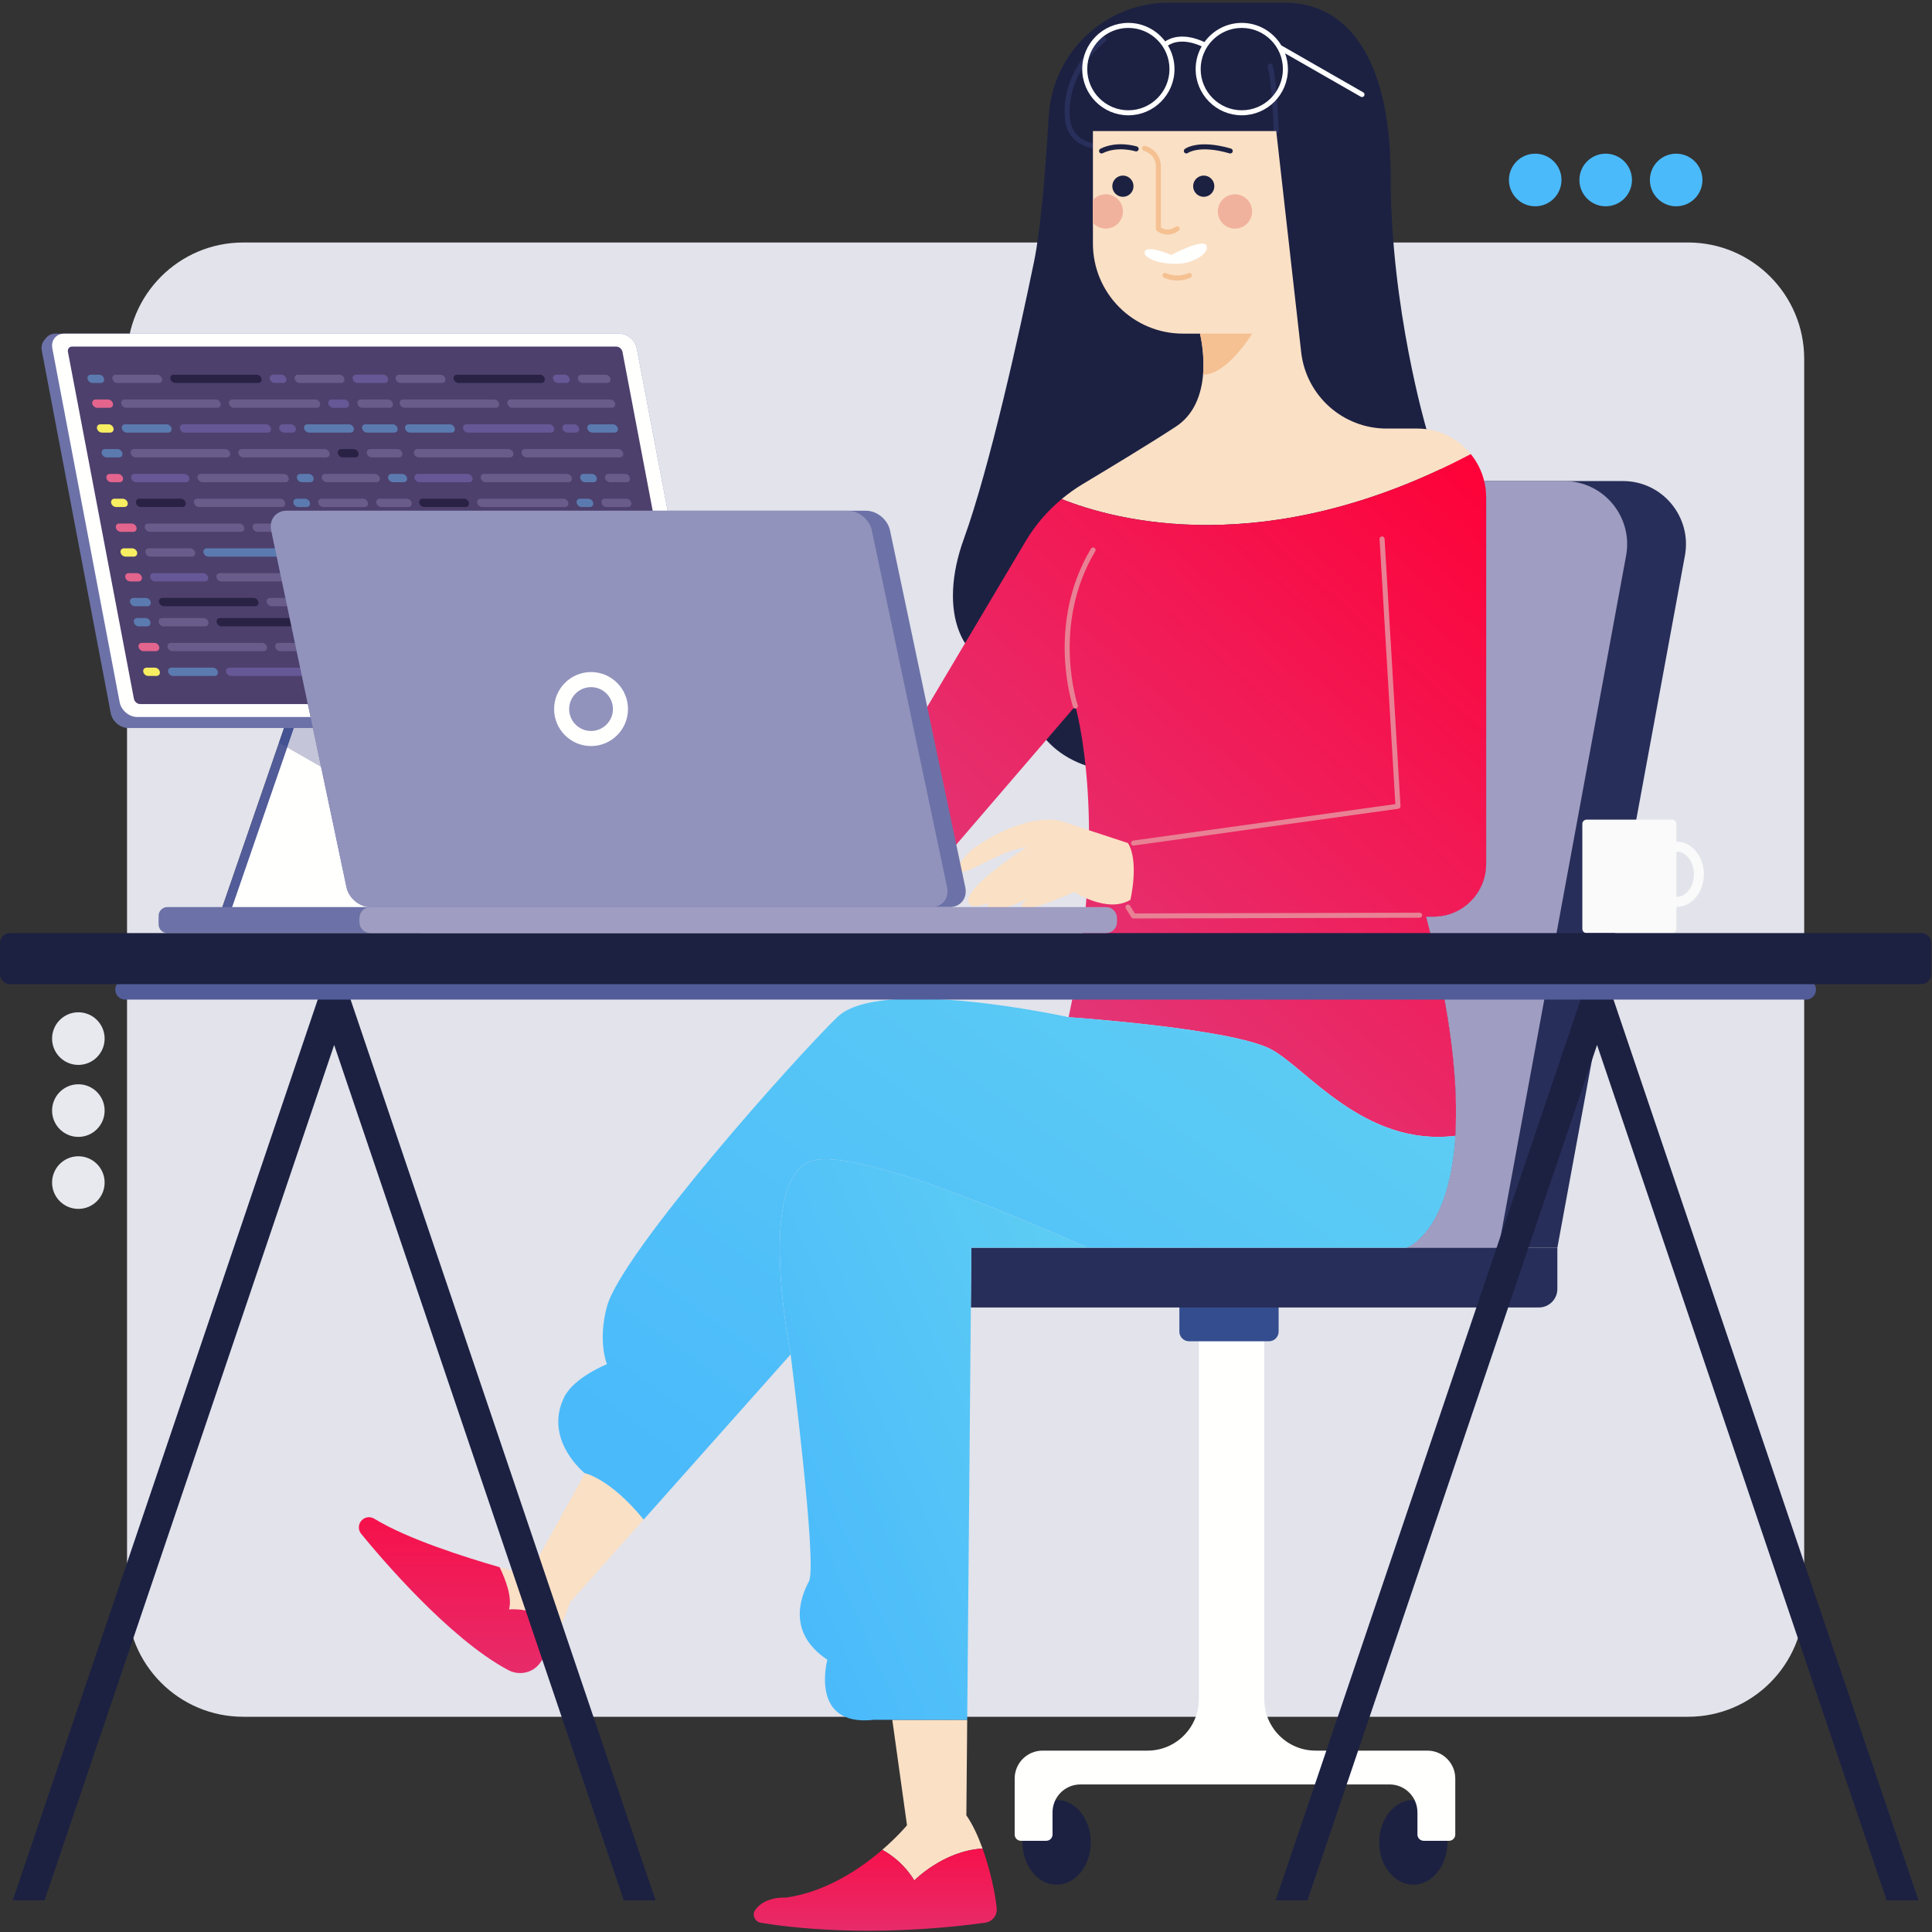 <svg width="422" height="422" viewBox="0 0 422 422" fill="none" xmlns="http://www.w3.org/2000/svg">
<rect x="0" y="0" width="422" height="422" fill="#333333" stroke="none"/>
<path fill-rule="evenodd" clip-rule="evenodd" d="M368.701 374.989H53.129C39.111 374.989 27.747 363.609 27.747 349.569V78.387C27.747 64.347 39.111 52.967 53.129 52.967H368.701C382.72 52.967 394.084 64.347 394.084 78.387V349.569C394.084 363.609 382.72 374.989 368.701 374.989ZM49.733 200.965H83.559L95.627 151.548H64.629L47.596 200.965H49.733Z" fill="#E2E3EB"/>
<path fill-rule="evenodd" clip-rule="evenodd" d="M360.381 39.312C360.381 36.139 362.951 33.566 366.121 33.566C369.289 33.566 371.859 36.139 371.859 39.312C371.859 42.486 369.289 45.06 366.121 45.06C362.951 45.06 360.381 42.486 360.381 39.312Z" fill="#4BBAFB"/>
<path fill-rule="evenodd" clip-rule="evenodd" d="M344.985 39.312C344.985 36.139 347.556 33.566 350.726 33.566C353.893 33.566 356.464 36.139 356.464 39.312C356.464 42.486 353.893 45.06 350.726 45.06C347.556 45.06 344.985 42.486 344.985 39.312Z" fill="#4BBAFB"/>
<path fill-rule="evenodd" clip-rule="evenodd" d="M329.592 39.312C329.592 36.139 332.16 33.566 335.33 33.566C338.499 33.566 341.068 36.139 341.068 39.312C341.068 42.486 338.499 45.06 335.33 45.06C332.16 45.06 329.592 42.486 329.592 39.312Z" fill="#4BBAFB"/>
<path fill-rule="evenodd" clip-rule="evenodd" d="M11.376 226.857C11.376 223.682 13.945 221.11 17.114 221.11C20.284 221.11 22.853 223.682 22.853 226.857C22.853 230.031 20.284 232.603 17.114 232.603C13.945 232.603 11.376 230.031 11.376 226.857Z" fill="#E8E9EF"/>
<path fill-rule="evenodd" clip-rule="evenodd" d="M11.376 242.581C11.376 239.408 13.945 236.835 17.114 236.835C20.284 236.835 22.853 239.408 22.853 242.581C22.853 245.755 20.284 248.328 17.114 248.328C13.945 248.328 11.376 245.755 11.376 242.581Z" fill="#E8E9EF"/>
<path fill-rule="evenodd" clip-rule="evenodd" d="M11.376 258.306C11.376 255.133 13.945 252.56 17.114 252.56C20.284 252.56 22.853 255.133 22.853 258.306C22.853 261.481 20.284 264.054 17.114 264.054C13.945 264.054 11.376 261.481 11.376 258.306Z" fill="#E8E9EF"/>
<path fill-rule="evenodd" clip-rule="evenodd" d="M238.252 402.415C238.252 407.527 234.916 411.67 230.799 411.67C226.682 411.67 223.344 407.527 223.344 402.415C223.344 397.304 226.682 393.162 230.799 393.162C234.916 393.162 238.252 397.304 238.252 402.415Z" fill="#1C2142"/>
<path fill-rule="evenodd" clip-rule="evenodd" d="M316.16 402.415C316.16 407.527 312.823 411.67 308.706 411.67C304.589 411.67 301.251 407.527 301.251 402.415C301.251 397.304 304.589 393.162 308.706 393.162C312.823 393.162 316.16 397.304 316.16 402.415Z" fill="#1C2142"/>
<path fill-rule="evenodd" clip-rule="evenodd" d="M309.605 382.383H287.361C281.173 382.383 276.156 377.359 276.156 371.162V282.803H261.855V371.162C261.855 377.359 256.838 382.383 250.648 382.383H227.722C224.359 382.383 221.632 385.114 221.632 388.483V400.714C221.632 401.466 222.242 402.076 222.995 402.076H228.539C229.291 402.076 229.9 401.466 229.9 400.714V395.868C229.9 392.499 232.627 389.769 235.99 389.769H303.513C306.877 389.769 309.605 392.499 309.605 395.868V400.714C309.605 401.466 310.214 402.076 310.966 402.076H316.511C317.262 402.076 317.872 401.466 317.872 400.714V388.483C317.872 385.114 315.145 382.383 311.781 382.383H309.605Z" fill="#FFFFFE"/>
<path fill-rule="evenodd" clip-rule="evenodd" d="M277.167 292.969H259.724C258.557 292.969 257.608 292.021 257.608 290.851V285.243C257.608 284.072 258.557 283.124 259.724 283.124H277.167C278.337 283.124 279.284 284.072 279.284 285.243V290.851C279.284 292.021 278.337 292.969 277.167 292.969Z" fill="#334D8F"/>
<path fill-rule="evenodd" clip-rule="evenodd" d="M340.168 272.535V281.536C340.168 283.775 338.36 285.586 336.124 285.586H212.056L212.176 272.535H340.168Z" fill="#272E59"/>
<path fill-rule="evenodd" clip-rule="evenodd" d="M368.031 121.361L340.168 272.535H307.23C307.23 272.535 316.558 269.329 317.874 248.1C318.542 237.376 317.161 222.052 311.505 200.219H313.138C319.474 200.219 324.615 195.071 324.615 188.726V108.65C324.615 107.41 324.461 106.224 324.187 105.072H354.484C363.099 105.072 369.588 112.887 368.031 121.361Z" fill="#272E59"/>
<path fill-rule="evenodd" clip-rule="evenodd" d="M355.185 121.361L327.322 272.535H307.23C307.23 272.535 316.558 269.329 317.874 248.1C318.542 237.376 317.161 222.052 311.505 200.219H313.138C319.474 200.219 324.615 195.071 324.615 188.726V108.65C324.615 107.41 324.461 106.224 324.187 105.072H341.637C350.253 105.072 356.741 112.887 355.185 121.361Z" fill="#A09DC2"/>
<path fill-rule="evenodd" clip-rule="evenodd" d="M311.571 93.743C311.571 93.743 303.766 67.291 303.766 38.801C303.766 10.309 292.702 0.587 280.735 0.587H255.303C241.373 0.587 229.882 11.471 229.067 25.397C228.385 37.038 227.349 49.908 225.869 57.116C222.707 72.491 216.182 102.123 210.526 117.72C204.869 133.317 209.385 146.657 223.159 146.884C223.159 146.884 222.03 175.148 259.511 167.461C295.055 160.17 319.023 149.436 315.247 106.496C314.855 102.049 313.618 97.71 311.571 93.743Z" fill="#1C2142"/>
<path fill-rule="evenodd" clip-rule="evenodd" d="M241.95 32.71C239.633 32.71 237.306 32.322 235.543 31.156C233.787 29.994 232.798 28.206 232.601 25.838C231.714 15.178 240.394 8.455 240.764 8.174C241.005 7.991 241.349 8.041 241.532 8.28C241.715 8.521 241.668 8.866 241.427 9.049C241.34 9.114 232.858 15.698 233.693 25.747C233.864 27.79 234.666 29.26 236.147 30.24C240.878 33.367 250.711 30.159 250.81 30.126C251.096 30.029 251.408 30.186 251.502 30.474C251.598 30.762 251.442 31.072 251.155 31.168C250.875 31.26 246.43 32.71 241.95 32.71Z" fill="#282F5A"/>
<path fill-rule="evenodd" clip-rule="evenodd" d="M278.763 29.175C278.47 29.175 278.225 28.942 278.215 28.644C278.212 28.539 277.856 18.068 276.914 14.579C276.835 14.286 277.007 13.986 277.299 13.906C277.596 13.825 277.894 14.001 277.972 14.293C278.946 17.904 279.297 28.173 279.311 28.608C279.321 28.911 279.084 29.164 278.782 29.174L278.763 29.175Z" fill="#282F5A"/>
<path fill-rule="evenodd" clip-rule="evenodd" d="M321.259 99.186C276.626 122.797 243.381 113.608 231.894 109.01C233.308 107.836 234.81 106.748 236.399 105.794C242.756 101.985 251.537 96.661 256.83 93.192C260.985 90.47 262.431 85.937 262.782 81.831C263.188 77.056 262.103 72.874 262.103 72.874H258.388C247.524 72.874 238.723 64.06 238.723 53.182V28.627H278.763L284.211 76.914C285.286 86.431 293.32 93.61 302.878 93.61H309.597C314.31 93.61 318.508 95.783 321.259 99.186Z" fill="#FAE0C5"/>
<path fill-rule="evenodd" clip-rule="evenodd" d="M277.541 229.143C285.197 233.093 297.888 250.527 317.872 248.098C318.537 237.374 317.161 222.055 311.505 200.217H313.137C319.472 200.217 324.613 195.069 324.613 188.724V108.647C324.613 105.06 323.354 101.766 321.257 99.18C276.628 122.798 243.378 113.612 231.898 109.012C228.785 111.608 226.111 114.71 224.024 118.22L196.457 164.629C194.747 167.495 191.667 169.25 188.335 169.25H185.638V195.266H193.004C197.191 195.266 201.181 193.433 203.91 190.261L234.886 154.223C234.886 154.223 242.503 180.389 233.409 222.173L233.411 222.179C233.411 222.179 268.715 224.589 277.541 229.143Z" fill="url(#paint0_linear)"/>
<path fill-rule="evenodd" clip-rule="evenodd" d="M198.112 398.689C198.112 398.689 196.136 401.091 192.721 404.039C195.076 405.366 197.725 407.465 199.711 410.741C199.711 410.741 205.995 404.279 214.614 403.768C213.636 401.058 212.453 398.479 211.079 396.515L211.263 375.655H194.901L198.112 398.689Z" fill="#FAE0C5"/>
<path fill-rule="evenodd" clip-rule="evenodd" d="M199.711 410.741C197.725 407.466 195.076 405.366 192.721 404.039C187.993 408.12 180.502 413.247 171.641 414.495C171.641 414.495 167.026 414.123 164.922 417.251C164.209 418.316 164.922 419.765 166.182 419.984C172.211 420.993 190.406 423.344 215.189 419.974C216.736 419.753 217.853 418.381 217.71 416.833C217.443 413.903 216.364 408.625 214.614 403.769C205.995 404.279 199.711 410.741 199.711 410.741Z" fill="url(#paint1_linear)"/>
<path fill-rule="evenodd" clip-rule="evenodd" d="M177.512 253.517C164.942 256.999 172.698 295.836 172.698 295.836L172.695 295.851C172.775 296.477 178.566 341.93 176.705 345.385C174.842 348.864 171.893 356.636 180.717 362.532C180.717 362.532 176.705 377.262 190.889 375.649H194.9L194.901 375.655H211.263L212.175 272.531H237.544C221.969 265.574 187.176 250.841 177.512 253.517Z" fill="url(#paint2_linear)"/>
<path fill-rule="evenodd" clip-rule="evenodd" d="M277.541 229.143C268.715 224.589 233.411 222.179 233.411 222.179L233.409 222.173L233.408 222.182C233.408 222.182 192.226 213.071 182.865 222.182C173.504 231.28 135.787 273.608 132.576 285.385C130.504 292.993 132.576 297.977 132.576 297.977C132.576 297.977 125.331 300.853 123.215 305.211C118.677 314.562 127.72 321.782 127.762 321.817H127.765C127.765 321.817 133.257 322.958 140.575 331.934L172.693 295.836L172.695 295.851L172.698 295.836C172.698 295.836 164.942 256.999 177.512 253.517C187.176 250.841 221.969 265.574 237.544 272.531H307.229C307.229 272.531 316.556 269.33 317.872 248.098C297.888 250.527 285.197 233.093 277.541 229.143Z" fill="url(#paint3_linear)"/>
<path fill-rule="evenodd" clip-rule="evenodd" d="M127.765 321.817H127.762L127.764 321.819L115.466 344.047C115.466 344.047 112.913 343.407 109.125 342.316C110.54 345.23 111.9 348.962 111.183 351.548C111.183 351.548 116.664 350.84 122.451 355.183C123.143 353.632 123.847 351.909 124.553 349.941L140.576 331.934C133.257 322.958 127.765 321.817 127.765 321.817Z" fill="#FAE0C5"/>
<path fill-rule="evenodd" clip-rule="evenodd" d="M111.183 351.548C111.9 348.962 110.54 345.23 109.125 342.316C101.507 340.125 88.869 336.103 81.783 331.742C80.829 331.149 79.601 331.335 78.889 332.213C78.549 332.62 78.385 333.114 78.385 333.619C78.385 334.113 78.549 334.607 78.878 335.012C83.065 340.139 98.082 357.889 110.994 364.781C113.372 366.054 116.343 365.452 117.932 363.266C119.209 361.515 120.789 358.907 122.451 355.183C116.664 350.84 111.183 351.548 111.183 351.548Z" fill="url(#paint4_linear)"/>
<path fill-rule="evenodd" clip-rule="evenodd" d="M273.491 72.874C273.491 72.874 268.076 81.886 262.782 81.831C263.188 77.056 262.103 72.874 262.103 72.874H273.491Z" fill="#F5C192"/>
<path fill-rule="evenodd" clip-rule="evenodd" d="M234.891 154.775C234.664 154.775 234.451 154.632 234.372 154.405C234.312 154.227 228.378 136.482 238.29 119.85C238.444 119.587 238.782 119.504 239.041 119.66C239.3 119.815 239.387 120.152 239.231 120.412C229.587 136.595 235.35 153.875 235.409 154.047C235.508 154.334 235.356 154.646 235.069 154.745L234.891 154.775Z" fill="#E88194"/>
<path fill-rule="evenodd" clip-rule="evenodd" d="M247.585 184.694C247.316 184.694 247.081 184.496 247.043 184.221C247.002 183.921 247.21 183.644 247.511 183.602L304.781 175.636L301.333 117.752C301.316 117.45 301.546 117.19 301.849 117.173C302.148 117.151 302.41 117.384 302.427 117.687L305.904 176.078C305.922 176.363 305.716 176.614 305.432 176.654L247.66 184.689L247.585 184.694Z" fill="#E88194"/>
<path fill-rule="evenodd" clip-rule="evenodd" d="M247.586 200.616C247.397 200.616 247.223 200.52 247.122 200.361L245.903 198.422C245.741 198.165 245.819 197.826 246.074 197.665C246.332 197.504 246.669 197.579 246.83 197.836L247.887 199.519L310.09 199.357C310.392 199.357 310.638 199.602 310.638 199.904C310.639 200.208 310.395 200.454 310.091 200.455L247.587 200.616H247.586Z" fill="#E88194"/>
<path fill-rule="evenodd" clip-rule="evenodd" d="M255.829 55.69C255.829 55.69 250.885 53.554 250.11 54.816C249.334 56.079 252.534 57.632 256.797 57.632C261.062 57.632 264.358 55.011 263.486 53.554C262.613 52.098 255.829 55.69 255.829 55.69Z" fill="#FFFFFE"/>
<path fill-rule="evenodd" clip-rule="evenodd" d="M257.168 61.267C255.495 61.267 254.299 60.683 254.226 60.646C253.956 60.511 253.847 60.183 253.98 59.912C254.115 59.638 254.445 59.531 254.715 59.664C254.737 59.676 257.051 60.789 259.578 59.655C259.852 59.531 260.178 59.654 260.303 59.93C260.427 60.207 260.303 60.532 260.026 60.656C259.006 61.114 258.025 61.267 257.168 61.267Z" fill="#F5C192"/>
<path fill-rule="evenodd" clip-rule="evenodd" d="M255.005 51.241C253.922 51.241 253.067 50.766 252.64 50.362C252.531 50.259 252.469 50.114 252.469 49.962V36.374C252.469 33.628 249.883 32.932 249.857 32.926C249.564 32.85 249.388 32.552 249.462 32.258C249.537 31.965 249.832 31.786 250.129 31.863C251.317 32.168 253.565 33.502 253.565 36.374V49.697C254.004 49.997 255.236 50.615 256.825 49.512C257.073 49.34 257.415 49.401 257.588 49.649C257.76 49.899 257.699 50.241 257.45 50.413C256.574 51.023 255.738 51.241 255.005 51.241Z" fill="#F5C192"/>
<path fill-rule="evenodd" clip-rule="evenodd" d="M262.928 38.349C261.651 38.349 260.612 39.389 260.612 40.669C260.612 41.948 261.651 42.989 262.928 42.989C264.206 42.989 265.245 41.948 265.245 40.669C265.245 39.389 264.206 38.349 262.928 38.349Z" fill="#1C2142"/>
<path fill-rule="evenodd" clip-rule="evenodd" d="M245.273 38.349C243.995 38.349 242.955 39.389 242.955 40.669C242.955 41.948 243.995 42.989 245.273 42.989C246.55 42.989 247.589 41.948 247.589 40.669C247.589 39.389 246.55 38.349 245.273 38.349Z" fill="#1C2142"/>
<path fill-rule="evenodd" clip-rule="evenodd" d="M273.491 46.188C273.491 48.259 271.816 49.937 269.749 49.937C267.682 49.937 266.006 48.259 266.006 46.188C266.006 44.118 267.682 42.44 269.749 42.44C271.816 42.44 273.491 44.118 273.491 46.188Z" fill="#F1B29D"/>
<path fill-rule="evenodd" clip-rule="evenodd" d="M245.278 46.19C245.278 48.264 243.6 49.933 241.529 49.933C240.411 49.933 239.402 49.438 238.723 48.659V43.709C239.402 42.929 240.411 42.435 241.529 42.435C243.6 42.435 245.278 44.114 245.278 46.19Z" fill="#F1B29D"/>
<path fill-rule="evenodd" clip-rule="evenodd" d="M268.719 33.524L268.566 33.502C262.014 31.589 259.481 33.395 259.456 33.412C259.213 33.591 258.87 33.545 258.691 33.306C258.509 33.067 258.55 32.727 258.788 32.543C258.903 32.453 261.71 30.359 268.872 32.449C269.164 32.534 269.33 32.838 269.246 33.13C269.175 33.37 268.957 33.524 268.719 33.524Z" fill="#1C2142"/>
<path fill-rule="evenodd" clip-rule="evenodd" d="M240.61 33.524C240.41 33.524 240.216 33.414 240.12 33.221C239.986 32.95 240.094 32.621 240.365 32.485C244.009 30.66 248.161 31.944 248.338 32C248.625 32.092 248.785 32.399 248.694 32.689C248.603 32.978 248.295 33.138 248.007 33.046C247.968 33.035 244.096 31.845 240.855 33.467L240.61 33.524Z" fill="#1C2142"/>
<path fill-rule="evenodd" clip-rule="evenodd" d="M271.24 24.087C266.286 24.087 262.257 20.052 262.257 15.092C262.257 10.133 266.286 6.098 271.24 6.098C276.191 6.098 280.22 10.133 280.22 15.092C280.22 20.052 276.191 24.087 271.24 24.087ZM246.463 24.087C241.511 24.087 237.483 20.052 237.483 15.092C237.483 10.133 241.511 6.098 246.463 6.098C251.416 6.098 255.445 10.133 255.445 15.092C255.445 20.052 251.416 24.087 246.463 24.087ZM297.77 20.174L279.872 9.914C278.109 6.977 274.904 5 271.24 5C267.883 5 264.914 6.658 263.081 9.191C258.42 7.021 255.579 8.312 254.509 9.039C252.668 6.593 249.752 5 246.463 5C240.907 5 236.387 9.528 236.387 15.092C236.387 20.656 240.907 25.184 246.463 25.184C252.019 25.184 256.541 20.656 256.541 15.092C256.541 13.212 256.016 11.457 255.118 9.948C255.947 9.381 258.355 8.252 262.478 10.122C261.645 11.592 261.161 13.285 261.161 15.092C261.161 20.656 265.682 25.184 271.24 25.184C276.796 25.184 281.316 20.656 281.316 15.092C281.316 13.884 281.092 12.729 280.7 11.654L297.226 21.127L297.498 21.2C297.686 21.2 297.872 21.1 297.972 20.923C298.124 20.66 298.033 20.325 297.77 20.174Z" fill="white"/>
<path fill-rule="evenodd" clip-rule="evenodd" d="M366.228 195.9L366.185 195.894V186.034L366.228 186.028C368.3 186.028 369.985 188.242 369.985 190.963C369.985 193.686 368.3 195.9 366.228 195.9ZM366.228 183.833L366.185 183.835V179.955C366.185 179.446 365.774 179.034 365.266 179.034H346.544C346.037 179.034 345.625 179.446 345.625 179.955V202.886C345.625 203.395 346.037 203.807 346.544 203.807H365.266C365.774 203.807 366.185 203.395 366.185 202.886V198.093L366.228 198.095C369.509 198.095 372.178 194.896 372.178 190.963C372.178 187.031 369.509 183.833 366.228 183.833Z" fill="#F9FAF9"/>
<path fill-rule="evenodd" clip-rule="evenodd" d="M352.36 218.132H345.321L278.637 415.089H285.581L348.84 228.247L412.099 415.089H419.044L352.36 218.132Z" fill="#1C2142"/>
<path fill-rule="evenodd" clip-rule="evenodd" d="M69.471 218.132L2.788 415.089H9.733L72.991 228.247L136.249 415.089H143.194L76.51 218.132H69.471Z" fill="#1C2142"/>
<path fill-rule="evenodd" clip-rule="evenodd" d="M93.49 151.548L81.422 200.965H47.596L64.63 151.548H93.49Z" fill="#525C99"/>
<path fill-rule="evenodd" clip-rule="evenodd" d="M95.627 151.548L83.559 200.965H49.733L66.778 151.548H95.627Z" fill="#FFFFFE"/>
<path fill-rule="evenodd" clip-rule="evenodd" d="M91.716 198.13H36.543C35.495 198.13 34.645 198.982 34.645 200.031V201.906C34.645 202.956 35.495 203.807 36.543 203.807H91.716C92.764 203.807 93.614 202.956 93.614 201.906V200.031C93.614 198.982 92.764 198.13 91.716 198.13Z" fill="#6C72A7"/>
<path fill-rule="evenodd" clip-rule="evenodd" d="M62.733 163.282L60.935 162.261L64.629 151.548H66.778L62.733 163.282Z" fill="#445292"/>
<path fill-rule="evenodd" clip-rule="evenodd" d="M89.084 178.364L87.198 177.288L62.733 163.282L66.778 151.548H95.627L89.084 178.364Z" fill="#C5C5D9"/>
<path fill-rule="evenodd" clip-rule="evenodd" d="M151.119 159.016H28.029C26.249 159.016 24.532 157.572 24.193 155.789L9.133 76.613C8.969 75.758 9.152 74.937 9.641 74.331L10.055 73.819C10.544 73.215 11.3 72.874 12.155 72.874H135.244C137.024 72.874 138.741 74.319 139.08 76.102L154.142 155.276C154.305 156.133 154.121 156.954 153.632 157.56L153.218 158.071C152.729 158.676 151.973 159.016 151.119 159.016Z" fill="#6C72A7"/>
<path fill-rule="evenodd" clip-rule="evenodd" d="M151.174 156.613H29.972C28.192 156.613 26.474 155.169 26.136 153.386L11.433 76.102C11.095 74.319 12.263 72.874 14.043 72.874H135.244C137.024 72.874 138.742 74.319 139.08 76.102L153.782 153.386C154.121 155.169 152.954 156.613 151.174 156.613Z" fill="#FFFFFE"/>
<path fill-rule="evenodd" clip-rule="evenodd" d="M149.453 153.788H30.616C29.984 153.788 29.373 153.273 29.253 152.64L14.835 76.848C14.714 76.215 15.13 75.701 15.762 75.701H134.599C135.232 75.701 135.842 76.215 135.963 76.848L150.38 152.64C150.501 153.273 150.086 153.788 149.453 153.788Z" fill="#4D406C"/>
<path fill-rule="evenodd" clip-rule="evenodd" d="M20.198 83.651H22.007C22.507 83.651 22.835 83.246 22.739 82.746C22.644 82.245 22.162 81.84 21.663 81.84H19.852C19.353 81.84 19.026 82.245 19.12 82.746C19.216 83.246 19.698 83.651 20.198 83.651Z" fill="#5B7BB0"/>
<path fill-rule="evenodd" clip-rule="evenodd" d="M38.296 83.651H56.393C56.892 83.651 57.221 83.246 57.126 82.746C57.03 82.245 56.548 81.84 56.048 81.84H37.95C37.452 81.84 37.123 82.245 37.218 82.746C37.313 83.246 37.796 83.651 38.296 83.651Z" fill="#292245"/>
<path fill-rule="evenodd" clip-rule="evenodd" d="M60.013 83.651H61.822C62.322 83.651 62.65 83.246 62.555 82.746C62.461 82.245 61.977 81.84 61.478 81.84H59.668C59.169 81.84 58.84 82.245 58.935 82.746C59.031 83.246 59.513 83.651 60.013 83.651Z" fill="#665896"/>
<path fill-rule="evenodd" clip-rule="evenodd" d="M78.111 83.651H84.046C84.546 83.651 84.874 83.246 84.778 82.746C84.683 82.245 84.202 81.84 83.701 81.84H77.765C77.266 81.84 76.938 82.245 77.033 82.746C77.129 83.246 77.611 83.651 78.111 83.651Z" fill="#665896"/>
<path fill-rule="evenodd" clip-rule="evenodd" d="M65.442 83.651H74.491C74.991 83.651 75.319 83.246 75.223 82.746C75.128 82.245 74.646 81.84 74.146 81.84H65.097C64.598 81.84 64.269 82.245 64.364 82.746C64.46 83.246 64.942 83.651 65.442 83.651Z" fill="#695C8A"/>
<path fill-rule="evenodd" clip-rule="evenodd" d="M25.627 83.651H34.676C35.176 83.651 35.504 83.246 35.409 82.746C35.313 82.245 34.831 81.84 34.331 81.84H25.283C24.783 81.84 24.455 82.245 24.551 82.746C24.646 83.246 25.127 83.651 25.627 83.651Z" fill="#695C8A"/>
<path fill-rule="evenodd" clip-rule="evenodd" d="M48.202 88.164C48.107 87.663 47.625 87.258 47.126 87.258H27.218C26.719 87.258 26.39 87.663 26.485 88.164C26.581 88.665 27.063 89.071 27.563 89.071H47.47C47.97 89.071 48.298 88.665 48.202 88.164Z" fill="#695C8A"/>
<path fill-rule="evenodd" clip-rule="evenodd" d="M23.598 87.258H20.884C20.384 87.258 20.055 87.663 20.151 88.164C20.246 88.665 20.728 89.071 21.228 89.071H23.943C24.443 89.071 24.771 88.665 24.675 88.164C24.58 87.663 24.098 87.258 23.598 87.258Z" fill="#E3648D"/>
<path fill-rule="evenodd" clip-rule="evenodd" d="M68.843 87.258H50.745C50.245 87.258 49.918 87.663 50.013 88.164C50.108 88.665 50.59 89.071 51.091 89.071H69.187C69.687 89.071 70.015 88.665 69.919 88.164C69.825 87.663 69.342 87.258 68.843 87.258Z" fill="#695C8A"/>
<path fill-rule="evenodd" clip-rule="evenodd" d="M75.522 89.071C76.022 89.071 76.349 88.665 76.254 88.164C76.16 87.663 75.676 87.258 75.178 87.258H72.463C71.963 87.258 71.635 87.663 71.73 88.164C71.825 88.665 72.307 89.071 72.807 89.071H75.522Z" fill="#665896"/>
<path fill-rule="evenodd" clip-rule="evenodd" d="M84.732 87.258H78.796C78.297 87.258 77.968 87.663 78.063 88.164C78.159 88.665 78.641 89.071 79.141 89.071H85.076C85.576 89.071 85.904 88.665 85.809 88.164C85.714 87.663 85.231 87.258 84.732 87.258Z" fill="#695C8A"/>
<path fill-rule="evenodd" clip-rule="evenodd" d="M63.884 94.489C64.383 94.489 64.712 94.083 64.616 93.583C64.521 93.083 64.039 92.677 63.539 92.677H61.729C61.229 92.677 60.902 93.083 60.997 93.583C61.092 94.083 61.575 94.489 62.073 94.489H63.884Z" fill="#665896"/>
<path fill-rule="evenodd" clip-rule="evenodd" d="M22.259 94.489H24.069C24.569 94.489 24.897 94.083 24.801 93.583C24.706 93.083 24.224 92.677 23.724 92.677H21.914C21.414 92.677 21.087 93.083 21.182 93.583C21.277 94.083 21.76 94.489 22.259 94.489Z" fill="#F8EE61"/>
<path fill-rule="evenodd" clip-rule="evenodd" d="M66.426 93.583C66.522 94.083 67.004 94.489 67.504 94.489H76.552C77.052 94.489 77.379 94.083 77.284 93.583C77.19 93.083 76.708 92.677 76.208 92.677H67.158C66.66 92.677 66.331 93.083 66.426 93.583Z" fill="#5B7BB0"/>
<path fill-rule="evenodd" clip-rule="evenodd" d="M27.689 94.489H36.737C37.237 94.489 37.566 94.083 37.471 93.583C37.375 93.083 36.893 92.677 36.393 92.677H27.344C26.844 92.677 26.517 93.083 26.611 93.583C26.707 94.083 27.189 94.489 27.689 94.489Z" fill="#5B7BB0"/>
<path fill-rule="evenodd" clip-rule="evenodd" d="M85.762 92.677H79.827C79.327 92.677 78.999 93.083 79.095 93.583C79.19 94.083 79.672 94.489 80.171 94.489H86.108C86.606 94.489 86.935 94.083 86.84 93.583C86.744 93.083 86.262 92.677 85.762 92.677Z" fill="#5B7BB0"/>
<path fill-rule="evenodd" clip-rule="evenodd" d="M40.356 94.489H58.454C58.954 94.489 59.283 94.083 59.188 93.583C59.092 93.083 58.61 92.677 58.11 92.677H40.012C39.513 92.677 39.185 93.083 39.28 93.583C39.374 94.083 39.857 94.489 40.356 94.489Z" fill="#665896"/>
<path fill-rule="evenodd" clip-rule="evenodd" d="M86.794 98.096H80.858C80.359 98.096 80.03 98.501 80.125 99.001C80.221 99.502 80.703 99.908 81.203 99.908H87.138C87.638 99.908 87.966 99.502 87.87 99.001C87.776 98.501 87.293 98.096 86.794 98.096Z" fill="#695C8A"/>
<path fill-rule="evenodd" clip-rule="evenodd" d="M77.238 98.096H74.523C74.024 98.096 73.696 98.501 73.791 99.001C73.886 99.502 74.368 99.908 74.868 99.908H77.583C78.082 99.908 78.411 99.502 78.315 99.001C78.22 98.501 77.738 98.096 77.238 98.096Z" fill="#292245"/>
<path fill-rule="evenodd" clip-rule="evenodd" d="M71.981 99.001C71.886 98.501 71.404 98.096 70.904 98.096H52.806C52.307 98.096 51.98 98.501 52.074 99.001C52.169 99.502 52.651 99.908 53.151 99.908H71.249C71.749 99.908 72.077 99.502 71.981 99.001Z" fill="#695C8A"/>
<path fill-rule="evenodd" clip-rule="evenodd" d="M28.547 99.001C28.642 99.502 29.124 99.908 29.624 99.908H49.532C50.032 99.908 50.359 99.502 50.264 99.001C50.169 98.501 49.686 98.096 49.186 98.096H29.28C28.779 98.096 28.451 98.501 28.547 99.001Z" fill="#695C8A"/>
<path fill-rule="evenodd" clip-rule="evenodd" d="M25.66 98.096H22.946C22.446 98.096 22.117 98.501 22.213 99.001C22.308 99.502 22.79 99.908 23.29 99.908H26.005C26.505 99.908 26.833 99.502 26.738 99.001C26.642 98.501 26.16 98.096 25.66 98.096Z" fill="#5B7BB0"/>
<path fill-rule="evenodd" clip-rule="evenodd" d="M87.824 103.514H85.508C85.008 103.514 84.681 103.92 84.775 104.421C84.87 104.92 85.353 105.326 85.852 105.326H88.17C88.668 105.326 88.997 104.92 88.902 104.421C88.806 103.92 88.324 103.514 87.824 103.514Z" fill="#5B7BB0"/>
<path fill-rule="evenodd" clip-rule="evenodd" d="M68.488 104.421C68.392 103.92 67.91 103.514 67.41 103.514H65.601C65.101 103.514 64.773 103.92 64.868 104.421C64.964 104.92 65.446 105.326 65.946 105.326H67.756C68.255 105.326 68.582 104.92 68.488 104.421Z" fill="#5B7BB0"/>
<path fill-rule="evenodd" clip-rule="evenodd" d="M61.981 103.514H43.883C43.384 103.514 43.056 103.92 43.151 104.421C43.247 104.92 43.729 105.326 44.228 105.326H62.325C62.825 105.326 63.153 104.92 63.058 104.421C62.963 103.92 62.481 103.514 61.981 103.514Z" fill="#695C8A"/>
<path fill-rule="evenodd" clip-rule="evenodd" d="M82.966 104.421C82.871 103.92 82.389 103.514 81.889 103.514H71.03C70.53 103.514 70.202 103.92 70.298 104.421C70.393 104.92 70.875 105.326 71.375 105.326H82.233C82.733 105.326 83.061 104.92 82.966 104.421Z" fill="#695C8A"/>
<path fill-rule="evenodd" clip-rule="evenodd" d="M29.75 105.326H40.609C41.108 105.326 41.436 104.92 41.342 104.421C41.245 103.92 40.764 103.514 40.264 103.514H29.405C28.905 103.514 28.577 103.92 28.673 104.421C28.768 104.92 29.25 105.326 29.75 105.326Z" fill="#665896"/>
<path fill-rule="evenodd" clip-rule="evenodd" d="M24.322 105.326H26.13C26.631 105.326 26.959 104.92 26.863 104.421C26.768 103.92 26.286 103.514 25.786 103.514H23.976C23.476 103.514 23.149 103.92 23.244 104.421C23.339 104.92 23.822 105.326 24.322 105.326Z" fill="#E3648D"/>
<path fill-rule="evenodd" clip-rule="evenodd" d="M25.352 110.746H27.161C27.661 110.746 27.989 110.339 27.894 109.839C27.798 109.338 27.316 108.933 26.816 108.933H25.006C24.508 108.933 24.179 109.338 24.274 109.839C24.37 110.339 24.852 110.746 25.352 110.746Z" fill="#F8EE61"/>
<path fill-rule="evenodd" clip-rule="evenodd" d="M30.781 110.746H39.83C40.33 110.746 40.658 110.339 40.563 109.839C40.467 109.338 39.985 108.933 39.485 108.933H30.437C29.937 108.933 29.608 109.338 29.703 109.839C29.799 110.339 30.281 110.746 30.781 110.746Z" fill="#292245"/>
<path fill-rule="evenodd" clip-rule="evenodd" d="M79.3 108.933H70.25C69.751 108.933 69.424 109.338 69.518 109.839C69.614 110.339 70.096 110.746 70.596 110.746H79.644C80.144 110.746 80.473 110.339 80.377 109.839C80.282 109.338 79.8 108.933 79.3 108.933Z" fill="#695C8A"/>
<path fill-rule="evenodd" clip-rule="evenodd" d="M88.855 108.933H82.919C82.419 108.933 82.091 109.338 82.187 109.839C82.282 110.339 82.763 110.746 83.264 110.746H89.2C89.7 110.746 90.027 110.339 89.932 109.839C89.837 109.338 89.354 108.933 88.855 108.933Z" fill="#695C8A"/>
<path fill-rule="evenodd" clip-rule="evenodd" d="M65.167 110.746H66.976C67.476 110.746 67.804 110.339 67.709 109.839C67.613 109.338 67.131 108.933 66.631 108.933H64.821C64.322 108.933 63.994 109.338 64.089 109.839C64.185 110.339 64.667 110.746 65.167 110.746Z" fill="#5B7BB0"/>
<path fill-rule="evenodd" clip-rule="evenodd" d="M43.449 110.746H61.547C62.047 110.746 62.375 110.339 62.279 109.839C62.184 109.338 61.702 108.933 61.202 108.933H43.104C42.604 108.933 42.277 109.338 42.372 109.839C42.467 110.339 42.95 110.746 43.449 110.746Z" fill="#695C8A"/>
<path fill-rule="evenodd" clip-rule="evenodd" d="M31.639 115.257C31.734 115.758 32.217 116.164 32.717 116.164H52.624C53.124 116.164 53.452 115.758 53.356 115.257C53.261 114.756 52.78 114.351 52.279 114.351H32.371C31.872 114.351 31.544 114.756 31.639 115.257Z" fill="#695C8A"/>
<path fill-rule="evenodd" clip-rule="evenodd" d="M28.752 114.351H26.037C25.538 114.351 25.21 114.756 25.306 115.257C25.401 115.758 25.882 116.164 26.382 116.164H29.097C29.597 116.164 29.924 115.758 29.829 115.257C29.734 114.756 29.252 114.351 28.752 114.351Z" fill="#E3648D"/>
<path fill-rule="evenodd" clip-rule="evenodd" d="M75.073 115.257C74.978 114.756 74.497 114.351 73.996 114.351H55.899C55.399 114.351 55.071 114.756 55.166 115.257C55.261 115.758 55.743 116.164 56.243 116.164H74.341C74.841 116.164 75.169 115.758 75.073 115.257Z" fill="#695C8A"/>
<path fill-rule="evenodd" clip-rule="evenodd" d="M80.676 116.164C81.175 116.164 81.503 115.758 81.408 115.257C81.312 114.756 80.83 114.351 80.33 114.351H77.617C77.117 114.351 76.788 114.756 76.883 115.257C76.978 115.758 77.461 116.164 77.961 116.164H80.676Z" fill="#292245"/>
<path fill-rule="evenodd" clip-rule="evenodd" d="M89.886 114.351H83.951C83.45 114.351 83.122 114.756 83.217 115.257C83.312 115.758 83.795 116.164 84.295 116.164H90.23C90.73 116.164 91.058 115.758 90.962 115.257C90.868 114.756 90.386 114.351 89.886 114.351Z" fill="#695C8A"/>
<path fill-rule="evenodd" clip-rule="evenodd" d="M69.77 120.676C69.675 120.176 69.192 119.771 68.693 119.771H66.883C66.383 119.771 66.055 120.176 66.151 120.676C66.246 121.177 66.728 121.583 67.228 121.583H69.038C69.538 121.583 69.865 121.177 69.77 120.676Z" fill="#665896"/>
<path fill-rule="evenodd" clip-rule="evenodd" d="M90.916 119.771H84.981C84.481 119.771 84.153 120.176 84.248 120.676C84.343 121.177 84.825 121.583 85.325 121.583H91.26C91.76 121.583 92.089 121.177 91.994 120.676C91.898 120.176 91.416 119.771 90.916 119.771Z" fill="#292245"/>
<path fill-rule="evenodd" clip-rule="evenodd" d="M45.511 121.583H63.608C64.108 121.583 64.436 121.177 64.341 120.676C64.246 120.176 63.764 119.771 63.264 119.771H45.166C44.666 119.771 44.339 120.176 44.434 120.676C44.529 121.177 45.012 121.583 45.511 121.583Z" fill="#5B7BB0"/>
<path fill-rule="evenodd" clip-rule="evenodd" d="M32.843 121.583H41.891C42.391 121.583 42.718 121.177 42.624 120.676C42.529 120.176 42.045 119.771 41.547 119.771H32.498C31.997 119.771 31.67 120.176 31.765 120.676C31.86 121.177 32.343 121.583 32.843 121.583Z" fill="#695C8A"/>
<path fill-rule="evenodd" clip-rule="evenodd" d="M27.414 121.583H29.224C29.723 121.583 30.051 121.177 29.956 120.676C29.86 120.176 29.378 119.771 28.878 119.771H27.069C26.569 119.771 26.241 120.176 26.336 120.676C26.432 121.177 26.914 121.583 27.414 121.583Z" fill="#F8EE61"/>
<path fill-rule="evenodd" clip-rule="evenodd" d="M72.657 121.583H81.706C82.206 121.583 82.534 121.177 82.439 120.676C82.344 120.176 81.861 119.771 81.362 119.771H72.312C71.812 119.771 71.485 120.176 71.58 120.676C71.675 121.177 72.158 121.583 72.657 121.583Z" fill="#665896"/>
<path fill-rule="evenodd" clip-rule="evenodd" d="M44.732 127.001C45.232 127.001 45.559 126.596 45.464 126.094C45.369 125.594 44.886 125.189 44.386 125.189H33.527C33.029 125.189 32.701 125.594 32.796 126.094C32.892 126.596 33.373 127.001 33.873 127.001H44.732Z" fill="#665896"/>
<path fill-rule="evenodd" clip-rule="evenodd" d="M91.947 125.189H89.632C89.132 125.189 88.803 125.594 88.898 126.094C88.994 126.596 89.476 127.001 89.976 127.001H92.292C92.792 127.001 93.119 126.596 93.024 126.094C92.929 125.594 92.446 125.189 91.947 125.189Z" fill="#665896"/>
<path fill-rule="evenodd" clip-rule="evenodd" d="M70.069 127.001H71.878C72.378 127.001 72.706 126.596 72.61 126.094C72.515 125.594 72.033 125.189 71.533 125.189H69.724C69.224 125.189 68.896 125.594 68.991 126.094C69.087 126.596 69.569 127.001 70.069 127.001Z" fill="#5B7BB0"/>
<path fill-rule="evenodd" clip-rule="evenodd" d="M48.351 127.001H66.449C66.949 127.001 67.277 126.596 67.181 126.094C67.086 125.594 66.604 125.189 66.104 125.189H48.007C47.506 125.189 47.178 125.594 47.274 126.094C47.369 126.596 47.852 127.001 48.351 127.001Z" fill="#695C8A"/>
<path fill-rule="evenodd" clip-rule="evenodd" d="M28.444 127.001H30.254C30.753 127.001 31.081 126.596 30.986 126.094C30.892 125.594 30.408 125.189 29.91 125.189H28.099C27.6 125.189 27.271 125.594 27.367 126.094C27.462 126.596 27.944 127.001 28.444 127.001Z" fill="#E3648D"/>
<path fill-rule="evenodd" clip-rule="evenodd" d="M75.498 127.001H86.357C86.857 127.001 87.184 126.596 87.089 126.094C86.994 125.594 86.511 125.189 86.011 125.189H75.153C74.654 125.189 74.326 125.594 74.421 126.094C74.516 126.596 74.999 127.001 75.498 127.001Z" fill="#695C8A"/>
<path fill-rule="evenodd" clip-rule="evenodd" d="M92.978 130.607H87.043C86.543 130.607 86.214 131.013 86.309 131.514C86.405 132.014 86.887 132.419 87.387 132.419H93.322C93.822 132.419 94.151 132.014 94.056 131.514C93.96 131.013 93.478 130.607 92.978 130.607Z" fill="#665896"/>
<path fill-rule="evenodd" clip-rule="evenodd" d="M83.423 130.607H80.708C80.208 130.607 79.881 131.013 79.976 131.514C80.07 132.014 80.552 132.419 81.052 132.419H83.767C84.267 132.419 84.595 132.014 84.5 131.514C84.405 131.013 83.922 130.607 83.423 130.607Z" fill="#5B7BB0"/>
<path fill-rule="evenodd" clip-rule="evenodd" d="M55.372 130.607H35.464C34.965 130.607 34.637 131.013 34.731 131.514C34.826 132.014 35.309 132.419 35.809 132.419H55.716C56.216 132.419 56.544 132.014 56.448 131.514C56.354 131.013 55.87 130.607 55.372 130.607Z" fill="#292245"/>
<path fill-rule="evenodd" clip-rule="evenodd" d="M77.089 130.607H58.991C58.492 130.607 58.164 131.013 58.259 131.514C58.353 132.014 58.836 132.419 59.336 132.419H77.433C77.933 132.419 78.261 132.014 78.167 131.514C78.071 131.013 77.588 130.607 77.089 130.607Z" fill="#695C8A"/>
<path fill-rule="evenodd" clip-rule="evenodd" d="M100.161 83.651H118.259C118.759 83.651 119.086 83.246 118.991 82.746C118.896 82.245 118.413 81.84 117.914 81.84H99.817C99.317 81.84 98.989 82.245 99.084 82.746C99.179 83.246 99.661 83.651 100.161 83.651Z" fill="#292245"/>
<path fill-rule="evenodd" clip-rule="evenodd" d="M121.878 83.651H123.688C124.188 83.651 124.515 83.246 124.42 82.746C124.325 82.245 123.843 81.84 123.344 81.84H121.534C121.034 81.84 120.706 82.245 120.802 82.746C120.896 83.246 121.378 83.651 121.878 83.651Z" fill="#665896"/>
<path fill-rule="evenodd" clip-rule="evenodd" d="M127.308 83.651H132.613C133.112 83.651 133.439 83.246 133.344 82.746C133.25 82.245 132.768 81.84 132.268 81.84H126.963C126.463 81.84 126.135 82.245 126.23 82.746C126.326 83.246 126.808 83.651 127.308 83.651Z" fill="#695C8A"/>
<path fill-rule="evenodd" clip-rule="evenodd" d="M87.492 83.651H96.542C97.041 83.651 97.369 83.246 97.274 82.746C97.179 82.245 96.696 81.84 96.196 81.84H87.148C86.648 81.84 86.321 82.245 86.416 82.746C86.51 83.246 86.994 83.651 87.492 83.651Z" fill="#695C8A"/>
<path fill-rule="evenodd" clip-rule="evenodd" d="M109.02 88.164C108.924 87.663 108.442 87.258 107.942 87.258H88.035C87.535 87.258 87.207 87.663 87.303 88.164C87.398 88.665 87.879 89.071 88.38 89.071H108.286C108.786 89.071 109.115 88.665 109.02 88.164Z" fill="#695C8A"/>
<path fill-rule="evenodd" clip-rule="evenodd" d="M133.298 87.258H111.561C111.062 87.258 110.734 87.663 110.828 88.164C110.924 88.665 111.407 89.071 111.906 89.071H133.642C134.142 89.071 134.471 88.665 134.376 88.164C134.28 87.663 133.798 87.258 133.298 87.258Z" fill="#695C8A"/>
<path fill-rule="evenodd" clip-rule="evenodd" d="M125.749 94.489C126.249 94.489 126.577 94.083 126.482 93.583C126.386 93.083 125.904 92.677 125.404 92.677H123.594C123.095 92.677 122.767 93.083 122.862 93.583C122.958 94.083 123.44 94.489 123.94 94.489H125.749Z" fill="#665896"/>
<path fill-rule="evenodd" clip-rule="evenodd" d="M128.291 93.583C128.386 94.083 128.869 94.489 129.369 94.489H134.221C134.721 94.489 135.049 94.083 134.953 93.583C134.859 93.083 134.376 92.677 133.877 92.677H129.024C128.525 92.677 128.197 93.083 128.291 93.583Z" fill="#5B7BB0"/>
<path fill-rule="evenodd" clip-rule="evenodd" d="M89.554 94.489H98.603C99.103 94.489 99.431 94.083 99.335 93.583C99.24 93.083 98.758 92.677 98.258 92.677H89.21C88.71 92.677 88.381 93.083 88.476 93.583C88.572 94.083 89.054 94.489 89.554 94.489Z" fill="#5B7BB0"/>
<path fill-rule="evenodd" clip-rule="evenodd" d="M102.223 94.489H120.321C120.82 94.489 121.148 94.083 121.053 93.583C120.957 93.083 120.475 92.677 119.975 92.677H101.878C101.378 92.677 101.05 93.083 101.145 93.583C101.241 94.083 101.723 94.489 102.223 94.489Z" fill="#665896"/>
<path fill-rule="evenodd" clip-rule="evenodd" d="M136.109 99.001C136.015 98.501 135.532 98.096 135.032 98.096H114.672C114.172 98.096 113.845 98.501 113.939 99.001C114.034 99.502 114.517 99.908 115.016 99.908H135.377C135.876 99.908 136.204 99.502 136.109 99.001Z" fill="#695C8A"/>
<path fill-rule="evenodd" clip-rule="evenodd" d="M90.413 99.001C90.507 99.502 90.99 99.908 91.489 99.908H111.397C111.897 99.908 112.224 99.502 112.129 99.001C112.035 98.501 111.552 98.096 111.053 98.096H91.145C90.645 98.096 90.318 98.501 90.413 99.001Z" fill="#695C8A"/>
<path fill-rule="evenodd" clip-rule="evenodd" d="M130.353 104.421C130.258 103.92 129.775 103.514 129.277 103.514H127.466C126.966 103.514 126.638 103.92 126.734 104.421C126.829 104.92 127.311 105.326 127.811 105.326H129.621C130.121 105.326 130.448 104.92 130.353 104.421Z" fill="#5B7BB0"/>
<path fill-rule="evenodd" clip-rule="evenodd" d="M123.846 103.514H105.749C105.249 103.514 104.921 103.92 105.016 104.421C105.112 104.92 105.594 105.326 106.094 105.326H124.191C124.69 105.326 125.019 104.92 124.924 104.421C124.829 103.92 124.346 103.514 123.846 103.514Z" fill="#695C8A"/>
<path fill-rule="evenodd" clip-rule="evenodd" d="M137.592 104.421C137.498 103.92 137.015 103.514 136.516 103.514H132.895C132.396 103.514 132.068 103.92 132.163 104.421C132.258 104.92 132.741 105.326 133.24 105.326H136.86C137.36 105.326 137.687 104.92 137.592 104.421Z" fill="#695C8A"/>
<path fill-rule="evenodd" clip-rule="evenodd" d="M91.615 105.326H102.473C102.973 105.326 103.302 104.92 103.207 104.421C103.111 103.92 102.629 103.514 102.129 103.514H91.271C90.771 103.514 90.443 103.92 90.538 104.421C90.633 104.92 91.116 105.326 91.615 105.326Z" fill="#665896"/>
<path fill-rule="evenodd" clip-rule="evenodd" d="M92.647 110.746H101.696C102.195 110.746 102.523 110.339 102.428 109.839C102.333 109.338 101.85 108.933 101.351 108.933H92.302C91.802 108.933 91.474 109.338 91.57 109.839C91.665 110.339 92.147 110.746 92.647 110.746Z" fill="#292245"/>
<path fill-rule="evenodd" clip-rule="evenodd" d="M136.825 108.933H132.117C131.617 108.933 131.288 109.338 131.384 109.839C131.479 110.339 131.961 110.746 132.461 110.746H137.17C137.67 110.746 137.998 110.339 137.902 109.839C137.807 109.338 137.325 108.933 136.825 108.933Z" fill="#695C8A"/>
<path fill-rule="evenodd" clip-rule="evenodd" d="M127.032 110.746H128.842C129.341 110.746 129.669 110.339 129.575 109.839C129.48 109.338 128.997 108.933 128.497 108.933H126.688C126.188 108.933 125.859 109.338 125.954 109.839C126.05 110.339 126.532 110.746 127.032 110.746Z" fill="#5B7BB0"/>
<path fill-rule="evenodd" clip-rule="evenodd" d="M105.315 110.746H123.412C123.912 110.746 124.24 110.339 124.145 109.839C124.049 109.338 123.567 108.933 123.067 108.933H104.969C104.471 108.933 104.142 109.338 104.237 109.839C104.333 110.339 104.815 110.746 105.315 110.746Z" fill="#695C8A"/>
<path fill-rule="evenodd" clip-rule="evenodd" d="M93.504 115.257C93.6 115.758 94.083 116.164 94.582 116.164H114.489C114.989 116.164 115.317 115.758 115.223 115.257C115.127 114.756 114.644 114.351 114.145 114.351H94.238C93.738 114.351 93.41 114.756 93.504 115.257Z" fill="#695C8A"/>
<path fill-rule="evenodd" clip-rule="evenodd" d="M139.654 115.257C139.558 114.756 139.076 114.351 138.576 114.351H117.764C117.264 114.351 116.937 114.756 117.032 115.257C117.127 115.758 117.61 116.164 118.11 116.164H138.921C139.421 116.164 139.749 115.758 139.654 115.257Z" fill="#695C8A"/>
<path fill-rule="evenodd" clip-rule="evenodd" d="M131.635 120.676C131.54 120.176 131.059 119.771 130.558 119.771H128.748C128.249 119.771 127.921 120.176 128.016 120.676C128.111 121.177 128.594 121.583 129.093 121.583H130.903C131.403 121.583 131.731 121.177 131.635 120.676Z" fill="#665896"/>
<path fill-rule="evenodd" clip-rule="evenodd" d="M107.377 121.583H125.474C125.973 121.583 126.302 121.177 126.207 120.676C126.111 120.176 125.629 119.771 125.129 119.771H107.031C106.533 119.771 106.204 120.176 106.299 120.676C106.395 121.177 106.877 121.583 107.377 121.583Z" fill="#5B7BB0"/>
<path fill-rule="evenodd" clip-rule="evenodd" d="M94.708 121.583H103.757C104.256 121.583 104.585 121.177 104.489 120.676C104.394 120.176 103.912 119.771 103.412 119.771H94.363C93.864 119.771 93.536 120.176 93.631 120.676C93.725 121.177 94.208 121.583 94.708 121.583Z" fill="#695C8A"/>
<path fill-rule="evenodd" clip-rule="evenodd" d="M134.523 121.583H139.952C140.451 121.583 140.78 121.177 140.685 120.676C140.59 120.176 140.107 119.771 139.607 119.771H134.178C133.679 119.771 133.35 120.176 133.445 120.676C133.541 121.177 134.023 121.583 134.523 121.583Z" fill="#665896"/>
<path fill-rule="evenodd" clip-rule="evenodd" d="M106.597 127.001C107.097 127.001 107.425 126.596 107.33 126.094C107.235 125.594 106.752 125.189 106.253 125.189H95.394C94.894 125.189 94.566 125.594 94.662 126.094C94.756 126.596 95.239 127.001 95.738 127.001H106.597Z" fill="#665896"/>
<path fill-rule="evenodd" clip-rule="evenodd" d="M131.933 127.001H133.743C134.243 127.001 134.572 126.596 134.476 126.094C134.381 125.594 133.899 125.189 133.399 125.189H131.589C131.089 125.189 130.762 125.594 130.856 126.094C130.951 126.596 131.434 127.001 131.933 127.001Z" fill="#5B7BB0"/>
<path fill-rule="evenodd" clip-rule="evenodd" d="M110.217 127.001H128.314C128.814 127.001 129.142 126.596 129.048 126.094C128.952 125.594 128.47 125.189 127.97 125.189H109.872C109.373 125.189 109.045 125.594 109.139 126.094C109.235 126.596 109.717 127.001 110.217 127.001Z" fill="#695C8A"/>
<path fill-rule="evenodd" clip-rule="evenodd" d="M137.362 127.001H141.311C141.81 127.001 142.138 126.596 142.044 126.094C141.949 125.594 141.466 125.189 140.966 125.189H137.018C136.518 125.189 136.191 125.594 136.286 126.094C136.38 126.596 136.863 127.001 137.362 127.001Z" fill="#695C8A"/>
<path fill-rule="evenodd" clip-rule="evenodd" d="M142.121 130.607H141.525C141.025 130.607 140.697 131.013 140.792 131.514C140.887 132.014 141.37 132.419 141.869 132.419H142.466C142.966 132.419 143.294 132.014 143.198 131.514C143.103 131.013 142.621 130.607 142.121 130.607Z" fill="#5B7BB0"/>
<path fill-rule="evenodd" clip-rule="evenodd" d="M117.237 130.607H97.33C96.83 130.607 96.502 131.013 96.598 131.514C96.693 132.014 97.174 132.419 97.675 132.419H117.582C118.081 132.419 118.409 132.014 118.315 131.514C118.219 131.013 117.737 130.607 117.237 130.607Z" fill="#292245"/>
<path fill-rule="evenodd" clip-rule="evenodd" d="M138.954 130.607H120.857C120.357 130.607 120.029 131.013 120.124 131.514C120.22 132.014 120.702 132.419 121.201 132.419H139.3C139.798 132.419 140.126 132.014 140.032 131.514C139.936 131.013 139.454 130.607 138.954 130.607Z" fill="#695C8A"/>
<path fill-rule="evenodd" clip-rule="evenodd" d="M31.844 130.607H29.13C28.63 130.607 28.302 131.013 28.396 131.514C28.492 132.014 28.975 132.419 29.474 132.419H32.189C32.689 132.419 33.017 132.014 32.921 131.514C32.826 131.013 32.344 130.607 31.844 130.607Z" fill="#5B7BB0"/>
<path fill-rule="evenodd" clip-rule="evenodd" d="M30.31 136.811H32.119C32.619 136.811 32.948 136.405 32.853 135.904C32.757 135.404 32.275 134.999 31.775 134.999H29.965C29.466 134.999 29.138 135.404 29.233 135.904C29.328 136.405 29.81 136.811 30.31 136.811Z" fill="#5B7BB0"/>
<path fill-rule="evenodd" clip-rule="evenodd" d="M48.407 136.811H66.505C67.005 136.811 67.332 136.405 67.237 135.904C67.143 135.404 66.66 134.999 66.161 134.999H48.063C47.563 134.999 47.235 135.404 47.33 135.904C47.425 136.405 47.908 136.811 48.407 136.811Z" fill="#292245"/>
<path fill-rule="evenodd" clip-rule="evenodd" d="M70.124 136.811H71.935C72.434 136.811 72.762 136.405 72.667 135.904C72.572 135.404 72.09 134.999 71.59 134.999H69.78C69.28 134.999 68.953 135.404 69.047 135.904C69.142 136.405 69.626 136.811 70.124 136.811Z" fill="#665896"/>
<path fill-rule="evenodd" clip-rule="evenodd" d="M88.222 136.811H94.158C94.659 136.811 94.985 136.405 94.89 135.904C94.796 135.404 94.313 134.999 93.814 134.999H87.878C87.378 134.999 87.05 135.404 87.146 135.904C87.24 136.405 87.722 136.811 88.222 136.811Z" fill="#665896"/>
<path fill-rule="evenodd" clip-rule="evenodd" d="M75.554 136.811H84.603C85.103 136.811 85.43 136.405 85.335 135.904C85.24 135.404 84.757 134.999 84.257 134.999H75.209C74.709 134.999 74.382 135.404 74.477 135.904C74.572 136.405 75.055 136.811 75.554 136.811Z" fill="#695C8A"/>
<path fill-rule="evenodd" clip-rule="evenodd" d="M35.739 136.811H44.788C45.288 136.811 45.615 136.405 45.52 135.904C45.426 135.404 44.944 134.999 44.443 134.999H35.394C34.894 134.999 34.567 135.404 34.662 135.904C34.757 136.405 35.24 136.811 35.739 136.811Z" fill="#695C8A"/>
<path fill-rule="evenodd" clip-rule="evenodd" d="M58.315 141.324C58.22 140.823 57.737 140.417 57.238 140.417H37.33C36.83 140.417 36.503 140.823 36.598 141.324C36.693 141.824 37.176 142.229 37.675 142.229H57.582C58.082 142.229 58.41 141.824 58.315 141.324Z" fill="#695C8A"/>
<path fill-rule="evenodd" clip-rule="evenodd" d="M33.711 140.417H30.996C30.496 140.417 30.168 140.823 30.264 141.324C30.359 141.824 30.841 142.229 31.341 142.229H34.055C34.555 142.229 34.883 141.824 34.788 141.324C34.693 140.823 34.211 140.417 33.711 140.417Z" fill="#E3648D"/>
<path fill-rule="evenodd" clip-rule="evenodd" d="M78.954 140.417H60.857C60.357 140.417 60.029 140.823 60.124 141.324C60.22 141.824 60.702 142.229 61.202 142.229H79.3C79.798 142.229 80.127 141.824 80.032 141.324C79.936 140.823 79.454 140.417 78.954 140.417Z" fill="#695C8A"/>
<path fill-rule="evenodd" clip-rule="evenodd" d="M85.633 142.229C86.133 142.229 86.462 141.824 86.366 141.324C86.271 140.823 85.789 140.417 85.289 140.417H82.574C82.075 140.417 81.746 140.823 81.842 141.324C81.937 141.824 82.419 142.229 82.919 142.229H85.633Z" fill="#665896"/>
<path fill-rule="evenodd" clip-rule="evenodd" d="M94.844 140.417H88.908C88.409 140.417 88.081 140.823 88.176 141.324C88.27 141.824 88.754 142.229 89.252 142.229H95.189C95.688 142.229 96.017 141.824 95.921 141.324C95.826 140.823 95.344 140.417 94.844 140.417Z" fill="#695C8A"/>
<path fill-rule="evenodd" clip-rule="evenodd" d="M73.996 147.649C74.496 147.649 74.823 147.243 74.728 146.742C74.634 146.241 74.151 145.835 73.652 145.835H71.842C71.342 145.835 71.013 146.241 71.109 146.742C71.204 147.243 71.686 147.649 72.186 147.649H73.996Z" fill="#665896"/>
<path fill-rule="evenodd" clip-rule="evenodd" d="M32.371 147.649H34.181C34.681 147.649 35.01 147.243 34.914 146.742C34.819 146.241 34.337 145.835 33.837 145.835H32.027C31.527 145.835 31.198 146.241 31.294 146.742C31.389 147.243 31.871 147.649 32.371 147.649Z" fill="#F8EE61"/>
<path fill-rule="evenodd" clip-rule="evenodd" d="M76.538 146.742C76.633 147.243 77.116 147.649 77.615 147.649H86.665C87.164 147.649 87.492 147.243 87.397 146.742C87.301 146.241 86.819 145.835 86.319 145.835H77.271C76.771 145.835 76.443 146.241 76.538 146.742Z" fill="#5B7BB0"/>
<path fill-rule="evenodd" clip-rule="evenodd" d="M37.8 147.649H46.85C47.35 147.649 47.677 147.243 47.582 146.742C47.487 146.241 47.004 145.835 46.505 145.835H37.456C36.956 145.835 36.629 146.241 36.724 146.742C36.819 147.243 37.301 147.649 37.8 147.649Z" fill="#5B7BB0"/>
<path fill-rule="evenodd" clip-rule="evenodd" d="M95.874 145.835H89.939C89.439 145.835 89.111 146.241 89.206 146.742C89.302 147.243 89.784 147.649 90.284 147.649H96.219C96.719 147.649 97.047 147.243 96.951 146.742C96.856 146.241 96.374 145.835 95.874 145.835Z" fill="#5B7BB0"/>
<path fill-rule="evenodd" clip-rule="evenodd" d="M50.469 147.649H68.567C69.067 147.649 69.394 147.243 69.299 146.742C69.204 146.241 68.721 145.835 68.221 145.835H50.125C49.625 145.835 49.296 146.241 49.392 146.742C49.487 147.243 49.969 147.649 50.469 147.649Z" fill="#665896"/>
<path fill-rule="evenodd" clip-rule="evenodd" d="M110.274 136.811H128.37C128.87 136.811 129.199 136.405 129.104 135.904C129.008 135.404 128.526 134.999 128.026 134.999H109.928C109.429 134.999 109.101 135.404 109.196 135.904C109.292 136.405 109.774 136.811 110.274 136.811Z" fill="#292245"/>
<path fill-rule="evenodd" clip-rule="evenodd" d="M131.99 136.811H133.8C134.3 136.811 134.628 136.405 134.532 135.904C134.437 135.404 133.955 134.999 133.455 134.999H131.645C131.145 134.999 130.818 135.404 130.913 135.904C131.008 136.405 131.491 136.811 131.99 136.811Z" fill="#665896"/>
<path fill-rule="evenodd" clip-rule="evenodd" d="M137.42 136.811H143.301C143.801 136.811 144.129 136.405 144.034 135.904C143.939 135.404 143.456 134.999 142.957 134.999H137.074C136.575 134.999 136.247 135.404 136.342 135.904C136.438 136.405 136.92 136.811 137.42 136.811Z" fill="#695C8A"/>
<path fill-rule="evenodd" clip-rule="evenodd" d="M97.605 136.811H106.653C107.153 136.811 107.482 136.405 107.386 135.904C107.291 135.404 106.809 134.999 106.309 134.999H97.26C96.761 134.999 96.432 135.404 96.527 135.904C96.623 136.405 97.105 136.811 97.605 136.811Z" fill="#695C8A"/>
<path fill-rule="evenodd" clip-rule="evenodd" d="M119.131 141.324C119.036 140.823 118.553 140.417 118.054 140.417H98.146C97.647 140.417 97.319 140.823 97.414 141.324C97.509 141.824 97.992 142.229 98.491 142.229H118.399C118.899 142.229 119.226 141.824 119.131 141.324Z" fill="#695C8A"/>
<path fill-rule="evenodd" clip-rule="evenodd" d="M143.863 140.417H121.674C121.173 140.417 120.845 140.823 120.941 141.324C121.036 141.824 121.518 142.229 122.018 142.229H144.208C144.708 142.229 145.035 141.824 144.94 141.324C144.845 140.823 144.362 140.417 143.863 140.417Z" fill="#695C8A"/>
<path fill-rule="evenodd" clip-rule="evenodd" d="M135.861 147.649C136.361 147.649 136.69 147.243 136.594 146.742C136.499 146.241 136.017 145.835 135.517 145.835H133.707C133.207 145.835 132.88 146.241 132.975 146.742C133.069 147.243 133.552 147.649 134.051 147.649H135.861Z" fill="#665896"/>
<path fill-rule="evenodd" clip-rule="evenodd" d="M138.404 146.742C138.5 147.243 138.982 147.649 139.482 147.649H145.363C145.862 147.649 146.191 147.243 146.096 146.742C146 146.241 145.518 145.835 145.018 145.835H139.136C138.637 145.835 138.309 146.241 138.404 146.742Z" fill="#5B7BB0"/>
<path fill-rule="evenodd" clip-rule="evenodd" d="M99.667 147.649H108.715C109.215 147.649 109.543 147.243 109.447 146.742C109.353 146.241 108.87 145.835 108.371 145.835H99.321C98.822 145.835 98.494 146.241 98.589 146.742C98.685 147.243 99.167 147.649 99.667 147.649Z" fill="#5B7BB0"/>
<path fill-rule="evenodd" clip-rule="evenodd" d="M112.335 147.649H130.432C130.932 147.649 131.259 147.243 131.165 146.742C131.07 146.241 130.586 145.835 130.088 145.835H111.99C111.49 145.835 111.162 146.241 111.258 146.742C111.353 147.243 111.834 147.649 112.335 147.649Z" fill="#665896"/>
<path fill-rule="evenodd" clip-rule="evenodd" d="M394.481 218.341H27.351C26.147 218.341 25.172 217.364 25.172 216.16C25.172 214.954 26.147 213.977 27.351 213.977H394.481C395.684 213.977 396.659 214.954 396.659 216.16C396.659 217.364 395.684 218.341 394.481 218.341Z" fill="#525C99"/>
<path fill-rule="evenodd" clip-rule="evenodd" d="M419.653 214.974H2.178C0.974 214.974 0 213.997 0 212.792V205.988C0 204.784 0.974 203.807 2.178 203.807H419.653C420.856 203.807 421.832 204.784 421.832 205.988V212.792C421.832 213.997 420.856 214.974 419.653 214.974Z" fill="#1C2142"/>
<path fill-rule="evenodd" clip-rule="evenodd" d="M246.377 184.146C246.377 184.146 237.54 181.225 232.265 179.508C226.989 177.791 218.548 180.96 212.481 185.452C212.481 185.452 208.261 189.017 209.711 190.206C211.162 191.395 218.152 185.715 224.219 185.055C224.219 185.055 210.107 194.037 211.558 197.206C212.04 198.262 213.798 198.025 215.924 197.244C215.604 197.825 215.506 198.328 215.803 198.659C216.553 199.492 220.624 198.018 224.319 196.432C223.601 196.957 223.131 197.496 223.165 197.998C223.296 199.98 234.639 194.829 234.639 194.829C234.639 194.829 241.893 199.583 246.904 196.546C246.904 196.546 248.883 188.254 246.377 184.146Z" fill="#FAE0C5"/>
<path fill-rule="evenodd" clip-rule="evenodd" d="M241.585 198.13H80.905C79.583 198.13 78.511 199.205 78.511 200.53V201.409C78.511 202.733 79.583 203.807 80.905 203.807H241.585C242.909 203.807 243.981 202.733 243.981 201.409V200.53C243.981 199.205 242.909 198.13 241.585 198.13Z" fill="#A09DC2"/>
<path fill-rule="evenodd" clip-rule="evenodd" d="M194.409 115.882L210.843 193.795C211.349 196.187 209.818 198.13 207.44 198.13H80.928C78.538 198.13 76.187 196.187 75.683 193.795L59.249 115.882C58.745 113.489 60.277 111.557 62.666 111.557H189.179C191.557 111.557 193.905 113.489 194.409 115.882Z" fill="#6C72A7"/>
<path fill-rule="evenodd" clip-rule="evenodd" d="M190.432 115.882L206.864 193.795C207.37 196.187 205.849 198.13 203.461 198.13H80.928C78.538 198.13 76.187 196.187 75.683 193.795L59.249 115.882C58.745 113.489 60.277 111.557 62.666 111.557H185.2C187.589 111.557 189.926 113.489 190.432 115.882Z" fill="#9193BC"/>
<path fill-rule="evenodd" clip-rule="evenodd" d="M129.1 150.088C126.464 150.088 124.319 152.236 124.319 154.877C124.319 157.517 126.464 159.665 129.1 159.665C131.738 159.665 133.883 157.517 133.883 154.877C133.883 152.236 131.738 150.088 129.1 150.088ZM129.1 162.958C124.65 162.958 121.031 159.334 121.031 154.877C121.031 150.42 124.65 146.795 129.1 146.795C133.55 146.795 137.171 150.42 137.171 154.877C137.171 159.334 133.55 162.958 129.1 162.958Z" fill="#FFFFFE"/>
<defs>
<linearGradient id="paint0_linear" x1="265.826" y1="46.5" x2="159.389" y2="165.276" gradientUnits="userSpaceOnUse">
<stop stop-color="#FF0037"/>
<stop offset="1" stop-color="#E13879"/>
</linearGradient>
<linearGradient id="paint1_linear" x1="164.639" y1="403.769" x2="164.639" y2="421.725" gradientUnits="userSpaceOnUse">
<stop stop-color="#F6114B"/>
<stop offset="1" stop-color="#E72B6A"/>
</linearGradient>
<linearGradient id="paint2_linear" x1="240.409" y1="147.8" x2="108.45" y2="206.509" gradientUnits="userSpaceOnUse">
<stop stop-color="#68D9EF"/>
<stop offset="1" stop-color="#4BBAFB"/>
</linearGradient>
<linearGradient id="paint3_linear" x1="326.222" y1="120.281" x2="170.09" y2="338.387" gradientUnits="userSpaceOnUse">
<stop stop-color="#68D9EF"/>
<stop offset="1" stop-color="#4BBAFB"/>
</linearGradient>
<linearGradient id="paint4_linear" x1="78.385" y1="331.398" x2="78.385" y2="365.441" gradientUnits="userSpaceOnUse">
<stop stop-color="#F6114B"/>
<stop offset="1" stop-color="#E72B6A"/>
</linearGradient>
</defs>
</svg>
